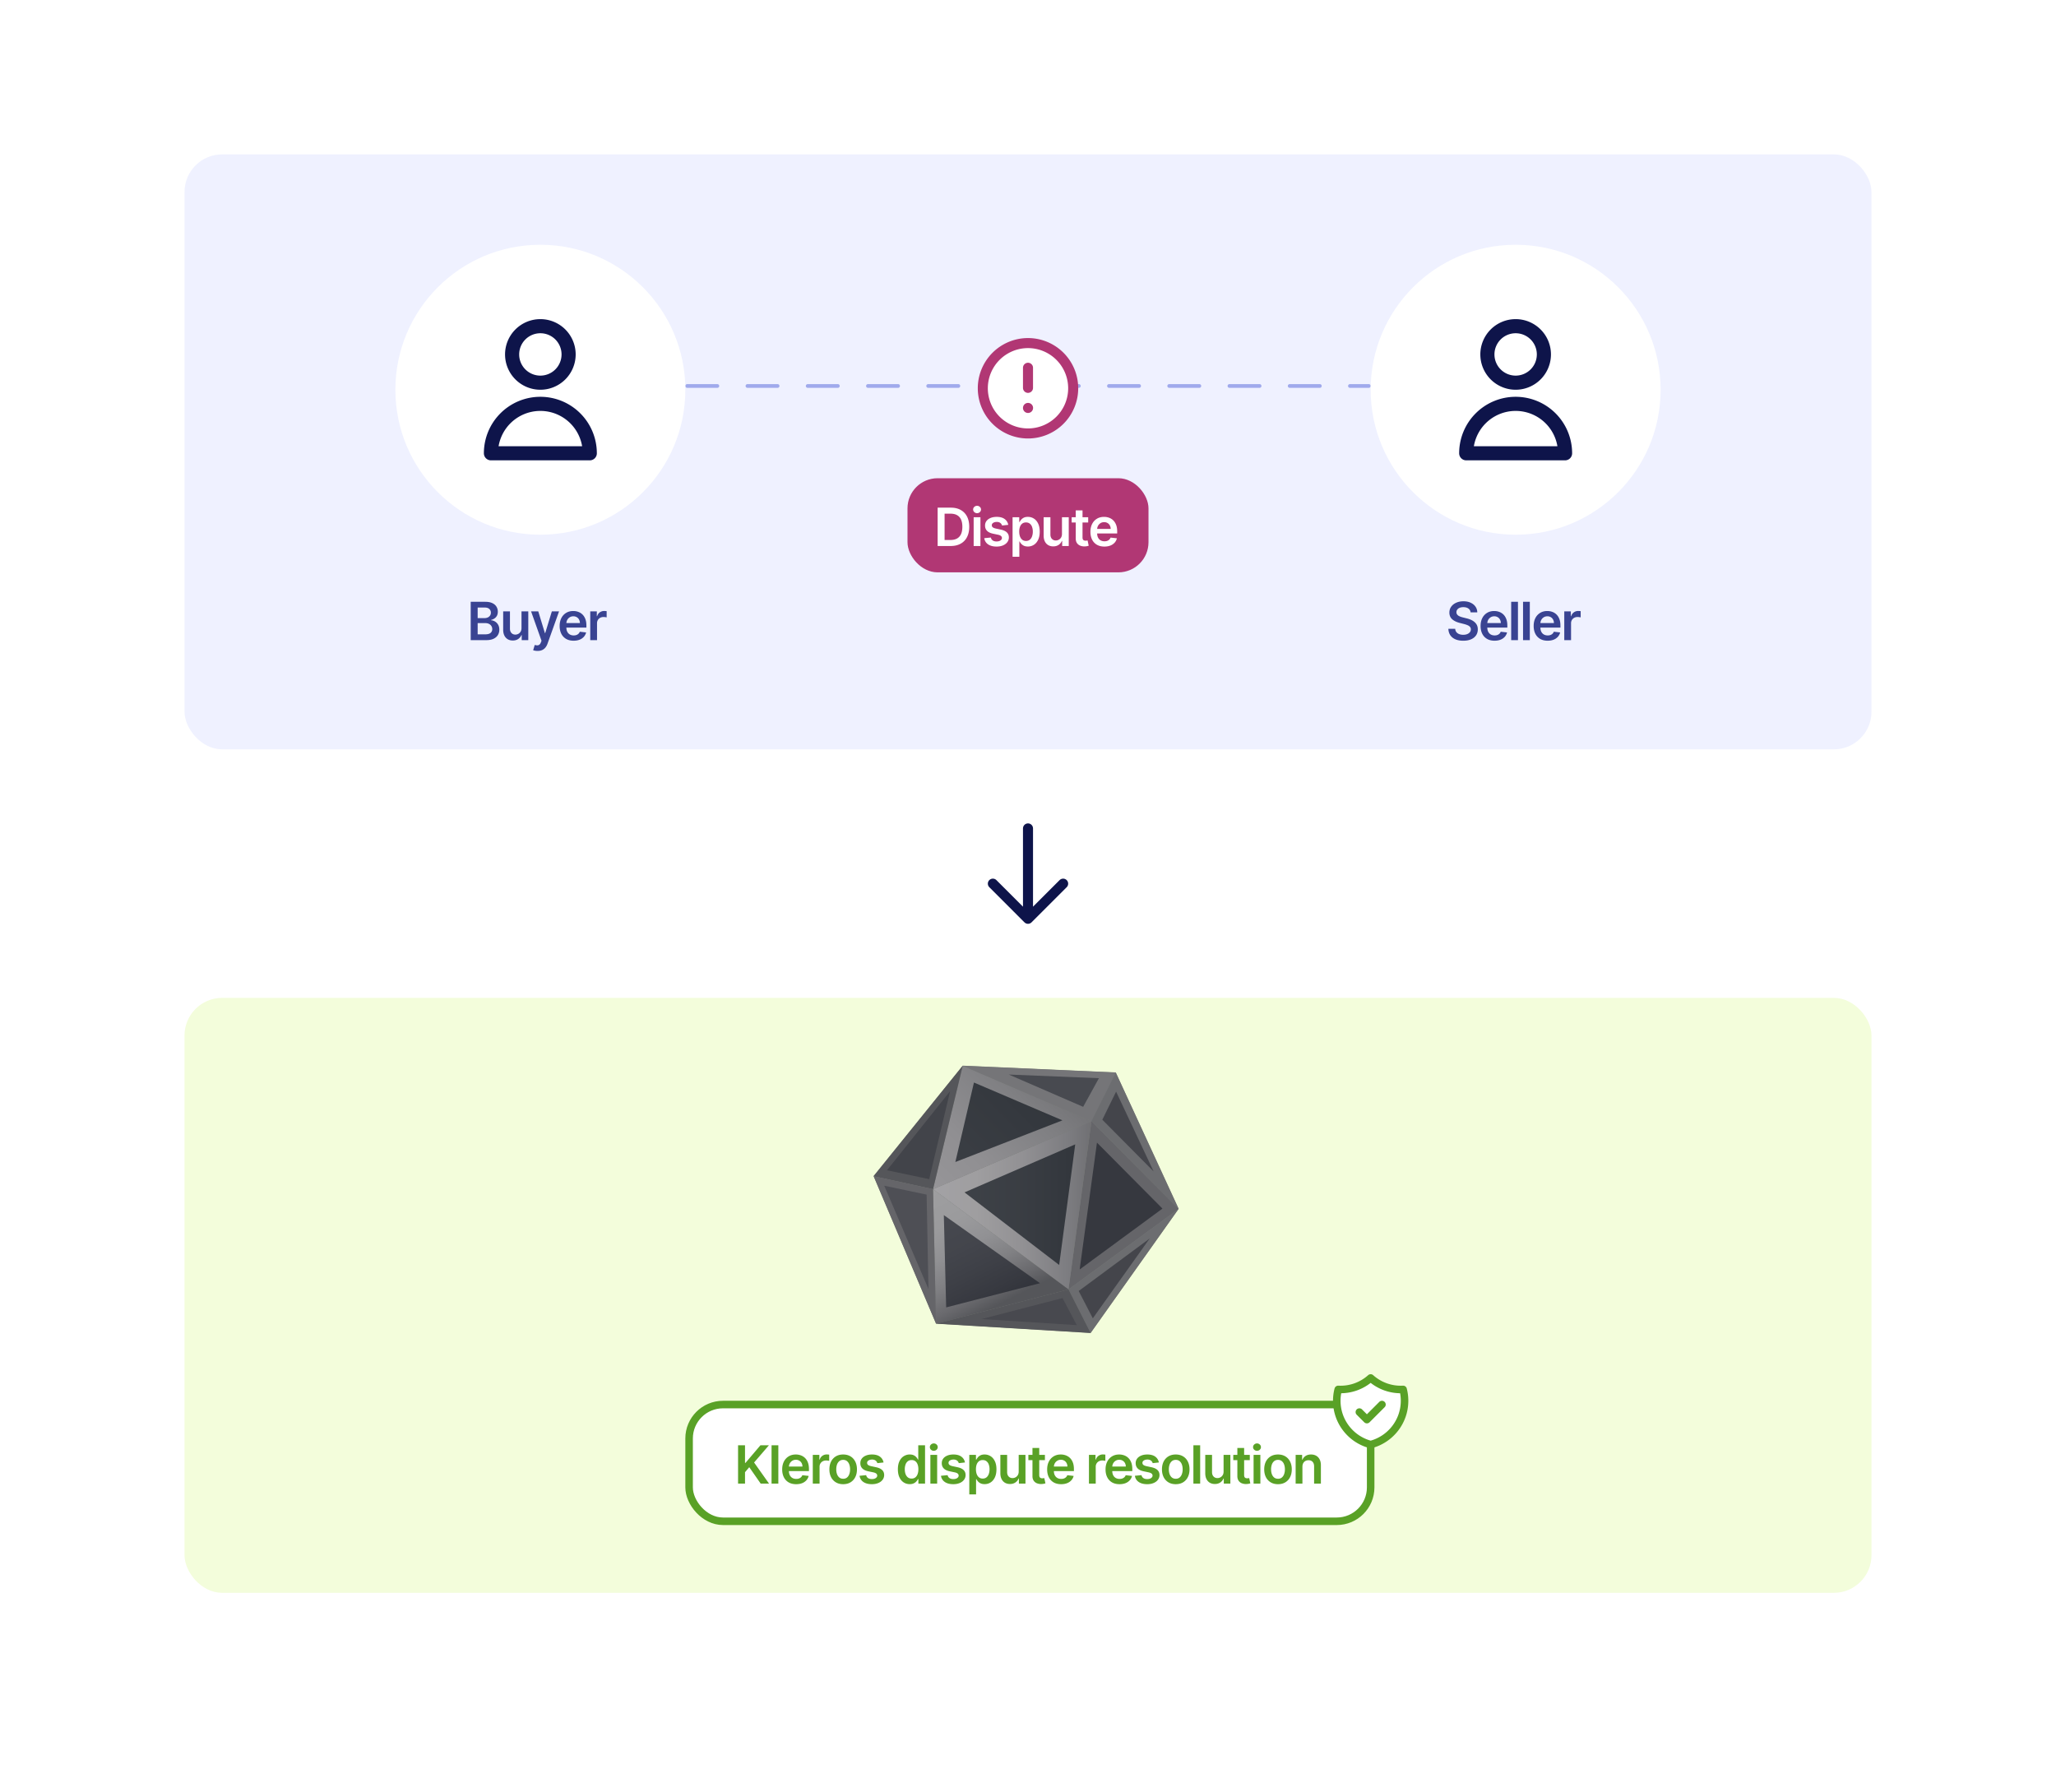 <svg width="546" height="476" viewBox="0 0 546 476" fill="none" xmlns="http://www.w3.org/2000/svg">
    <g filter="url(#miuqm30lda)">
        <rect x="17" y="11" width="512" height="442" rx="24" fill="#fff"/>
    </g>
    <path d="M282.334 234.667 273 244m0 0-9.333-9.333M273 244v-24" stroke="#0E144A" stroke-width="2.667" stroke-linecap="round" stroke-linejoin="round"/>
    <rect x="49" y="41" width="448" height="158" rx="10" fill="#EFF1FF"/>
    <path d="M125.004 170v-10.182h3.898c.736 0 1.347.116 1.835.348.49.229.856.542 1.098.94.245.398.368.848.368 1.352 0 .414-.079.769-.239 1.064a1.995 1.995 0 0 1-.641.711 2.721 2.721 0 0 1-.9.393v.099c.362.02.708.131 1.039.333.335.199.609.481.821.845.212.365.318.806.318 1.323a2.69 2.69 0 0 1-.383 1.422c-.255.417-.64.747-1.153.989-.514.242-1.16.363-1.939.363h-4.122zm1.845-1.541h1.983c.67 0 1.152-.128 1.447-.383.298-.259.448-.59.448-.994a1.525 1.525 0 0 0-.861-1.392c-.275-.143-.603-.214-.984-.214h-2.033v2.983zm0-4.311h1.824c.318 0 .605-.058.86-.174a1.44 1.44 0 0 0 .602-.502c.149-.218.224-.477.224-.775 0-.395-.14-.719-.418-.975-.275-.255-.684-.383-1.228-.383h-1.864v2.809zm11.644 2.64v-4.424h1.8V170h-1.745v-1.357h-.08a2.3 2.3 0 0 1-.85 1.049c-.391.272-.873.407-1.447.407-.5 0-.943-.111-1.327-.333a2.314 2.314 0 0 1-.895-.979c-.215-.431-.323-.951-.323-1.561v-4.862h1.8v4.583c0 .484.132.869.397 1.154.265.285.613.427 1.044.427.266 0 .522-.064.771-.193a1.57 1.57 0 0 0 .611-.577c.163-.259.244-.582.244-.97zm4.269 6.076c-.245 0-.472-.02-.681-.06a2.518 2.518 0 0 1-.492-.129l.417-1.402c.262.076.496.112.701.109a.856.856 0 0 0 .542-.194c.159-.122.294-.328.403-.616l.154-.413-2.769-7.795h1.909l1.76 5.767h.08l1.764-5.767h1.914l-3.057 8.561c-.143.404-.331.75-.567 1.039a2.298 2.298 0 0 1-.865.666c-.338.156-.742.234-1.213.234zm9.569-2.715c-.766 0-1.427-.159-1.984-.477a3.247 3.247 0 0 1-1.278-1.362c-.298-.59-.447-1.285-.447-2.083 0-.786.149-1.475.447-2.069a3.395 3.395 0 0 1 1.263-1.392c.54-.334 1.175-.502 1.904-.502.471 0 .915.076 1.333.229a3 3 0 0 1 1.113.696c.325.315.58.716.766 1.203.186.484.278 1.061.278 1.73v.552h-6.259v-1.213h4.534a1.943 1.943 0 0 0-.223-.92 1.627 1.627 0 0 0-.612-.641 1.718 1.718 0 0 0-.905-.234c-.368 0-.691.09-.969.269a1.84 1.84 0 0 0-.652.696c-.152.285-.23.598-.233.939v1.059c0 .444.081.826.243 1.144.163.315.39.557.681.726a2.05 2.05 0 0 0 1.025.248c.261 0 .498-.036.711-.109.212-.076.396-.187.551-.333.156-.146.274-.327.353-.542l1.681.189a2.61 2.61 0 0 1-.607 1.163 2.97 2.97 0 0 1-1.133.766c-.461.179-.988.268-1.581.268zm4.418-.149v-7.636h1.745v1.272h.08c.139-.44.377-.78.715-1.019a1.972 1.972 0 0 1 1.169-.363c.099 0 .21.005.333.015.126.007.23.018.313.035v1.656a1.85 1.85 0 0 0-.363-.07 3.367 3.367 0 0 0-.472-.035c-.328 0-.623.071-.885.214a1.565 1.565 0 0 0-.612.582 1.638 1.638 0 0 0-.223.86V170h-1.8zM390.538 162.617a1.359 1.359 0 0 0-.587-1.014c-.341-.242-.786-.363-1.332-.363-.385 0-.715.058-.99.174a1.463 1.463 0 0 0-.631.472 1.146 1.146 0 0 0-.224.681c0 .213.048.397.144.552.1.156.234.289.403.398.169.106.356.196.562.269.205.072.412.134.621.183l.955.239c.384.09.754.211 1.108.363.358.152.678.345.96.577.285.232.51.512.676.84.166.328.249.713.249 1.153 0 .597-.153 1.122-.458 1.576-.305.451-.745.804-1.322 1.059-.574.252-1.268.378-2.083.378-.792 0-1.48-.123-2.063-.368-.58-.245-1.035-.603-1.363-1.074-.324-.47-.5-1.044-.527-1.72h1.815c.027.355.136.65.328.885s.443.411.751.527a2.97 2.97 0 0 0 1.044.174c.401 0 .752-.06 1.054-.179.305-.122.543-.292.716-.507.172-.219.26-.474.263-.766a.974.974 0 0 0-.233-.656 1.727 1.727 0 0 0-.642-.437 6.146 6.146 0 0 0-.954-.319l-1.159-.298c-.838-.215-1.501-.542-1.988-.979-.484-.441-.726-1.026-.726-1.755 0-.6.162-1.125.487-1.576.328-.451.774-.801 1.337-1.049.564-.252 1.202-.378 1.914-.378.723 0 1.356.126 1.9.378.546.248.976.595 1.287 1.039.312.441.473.948.482 1.521h-1.774zm6.359 7.532c-.765 0-1.427-.159-1.983-.477a3.234 3.234 0 0 1-1.278-1.362c-.298-.59-.448-1.285-.448-2.083 0-.786.15-1.475.448-2.069a3.382 3.382 0 0 1 1.263-1.392c.54-.334 1.175-.502 1.904-.502.47 0 .915.076 1.332.229.421.149.792.381 1.114.696.325.315.58.716.765 1.203.186.484.279 1.061.279 1.73v.552h-6.259v-1.213h4.534a1.944 1.944 0 0 0-.224-.92 1.627 1.627 0 0 0-.612-.641 1.715 1.715 0 0 0-.904-.234c-.368 0-.691.09-.97.269a1.844 1.844 0 0 0-.651.696c-.153.285-.23.598-.234.939v1.059c0 .444.081.826.244 1.144.162.315.389.557.681.726.292.165.633.248 1.024.248.262 0 .499-.036.711-.109.212-.076.396-.187.552-.333.156-.146.273-.327.353-.542l1.68.189a2.618 2.618 0 0 1-.606 1.163 2.967 2.967 0 0 1-1.134.766c-.461.179-.988.268-1.581.268zm6.218-10.331V170h-1.8v-10.182h1.8zm3.15 0V170h-1.799v-10.182h1.799zm4.732 10.331c-.766 0-1.427-.159-1.984-.477a3.247 3.247 0 0 1-1.278-1.362c-.298-.59-.447-1.285-.447-2.083 0-.786.149-1.475.447-2.069a3.395 3.395 0 0 1 1.263-1.392c.54-.334 1.175-.502 1.904-.502.471 0 .915.076 1.333.229a3 3 0 0 1 1.113.696c.325.315.58.716.766 1.203.186.484.278 1.061.278 1.73v.552h-6.259v-1.213h4.534a1.943 1.943 0 0 0-.223-.92 1.627 1.627 0 0 0-.612-.641 1.716 1.716 0 0 0-.905-.234c-.368 0-.691.09-.969.269a1.84 1.84 0 0 0-.652.696c-.152.285-.23.598-.233.939v1.059c0 .444.081.826.243 1.144.163.315.39.557.682.726.291.165.633.248 1.024.248.261 0 .498-.036.711-.109.212-.076.396-.187.551-.333.156-.146.274-.327.353-.542l1.681.189a2.61 2.61 0 0 1-.607 1.163 2.97 2.97 0 0 1-1.133.766c-.461.179-.988.268-1.581.268zm4.418-.149v-7.636h1.745v1.272h.08c.139-.44.377-.78.715-1.019a1.972 1.972 0 0 1 1.169-.363c.099 0 .21.005.333.015.126.007.23.018.313.035v1.656a1.85 1.85 0 0 0-.363-.07 3.367 3.367 0 0 0-.472-.035c-.328 0-.623.071-.885.214a1.565 1.565 0 0 0-.612.582 1.638 1.638 0 0 0-.223.86V170h-1.8z" fill="#394392"/>
    <path stroke="#A0AAEC" stroke-linecap="round" stroke-dasharray="8 8" d="M182.5 102.5h181"/>
    <circle cx="402.5" cy="103.5" r="38.5" fill="#fff"/>
    <path d="M407.803 99.428a7.498 7.498 0 0 0-5.303-12.803 7.499 7.499 0 0 0-5.303 12.803 7.498 7.498 0 0 0 10.606 0zM393.219 111.094a13.128 13.128 0 0 1 18.562 0 13.128 13.128 0 0 1 3.844 9.281h-26.25c0-3.481 1.383-6.819 3.844-9.281z" stroke="#0E144A" stroke-width="3.75" stroke-linecap="round" stroke-linejoin="round"/>
    <circle cx="143.5" cy="103.5" r="38.5" fill="#fff"/>
    <path d="M148.803 99.428a7.498 7.498 0 0 0-5.303-12.803 7.499 7.499 0 0 0-5.303 12.803 7.498 7.498 0 0 0 10.606 0zM134.219 111.094a13.128 13.128 0 0 1 18.562 0 13.128 13.128 0 0 1 3.844 9.281h-26.25c0-3.481 1.383-6.819 3.844-9.281z" stroke="#0E144A" stroke-width="3.75" stroke-linecap="round" stroke-linejoin="round"/>
    <rect x="241" y="127" width="64" height="25" rx="8" fill="#B13774"/>
    <path d="M252.455 145h-3.451v-10.182h3.52c1.011 0 1.879.204 2.605.612.729.404 1.29.986 1.681 1.745.391.759.586 1.667.586 2.724 0 1.061-.197 1.972-.591 2.735a4.086 4.086 0 0 1-1.696 1.754c-.735.408-1.62.612-2.654.612zm-1.606-1.596h1.516c.709 0 1.301-.129 1.775-.388.474-.262.83-.651 1.069-1.168.238-.52.358-1.17.358-1.949 0-.779-.12-1.425-.358-1.939a2.443 2.443 0 0 0-1.059-1.158c-.464-.259-1.041-.388-1.73-.388h-1.571v6.99zm7.72 1.596v-7.636h1.8V145h-1.8zm.905-8.72c-.285 0-.53-.095-.736-.284a.914.914 0 0 1-.308-.691c0-.271.103-.502.308-.691.206-.192.451-.288.736-.288.288 0 .534.096.736.288.205.189.308.42.308.691a.914.914 0 0 1-.308.691 1.04 1.04 0 0 1-.736.284zm8.281 3.102-1.64.179a1.327 1.327 0 0 0-.244-.467 1.206 1.206 0 0 0-.457-.353 1.663 1.663 0 0 0-.706-.134c-.375 0-.69.081-.945.243-.252.163-.376.373-.373.632a.66.66 0 0 0 .244.541c.169.14.447.254.835.343l1.302.279c.723.156 1.26.403 1.611.741.355.338.534.78.537 1.327a2.077 2.077 0 0 1-.422 1.273c-.275.364-.658.649-1.149.855-.49.205-1.054.308-1.69.308-.935 0-1.687-.195-2.257-.587-.57-.394-.91-.942-1.019-1.645l1.755-.169c.079.345.248.605.507.78.258.176.595.264 1.009.264.427 0 .77-.088 1.029-.264.262-.175.393-.392.393-.651a.68.68 0 0 0-.254-.542c-.166-.142-.424-.252-.775-.328l-1.303-.273c-.732-.153-1.274-.41-1.626-.771-.351-.365-.525-.825-.522-1.382a1.962 1.962 0 0 1 .383-1.223c.262-.348.625-.617 1.089-.805.467-.193 1.006-.289 1.616-.289.895 0 1.599.191 2.113.572a2.4 2.4 0 0 1 .959 1.546zm1.148 8.482v-10.5h1.77v1.262h.105c.092-.185.223-.382.392-.591.169-.212.398-.393.686-.542.289-.153.657-.229 1.104-.229.59 0 1.122.151 1.596.453.477.298.855.74 1.133 1.327.282.583.423 1.299.423 2.148 0 .838-.138 1.551-.413 2.138-.275.586-.649 1.034-1.123 1.342a2.892 2.892 0 0 1-1.611.462c-.437 0-.8-.073-1.089-.219a2.203 2.203 0 0 1-.696-.527 3.408 3.408 0 0 1-.402-.591h-.075v4.067h-1.8zm1.765-6.682c0 .494.07.926.209 1.297.142.372.346.662.611.87.269.206.594.309.975.309.398 0 .731-.106.999-.319.269-.215.471-.508.607-.879a3.66 3.66 0 0 0 .209-1.278 3.63 3.63 0 0 0-.204-1.263 1.894 1.894 0 0 0-.607-.865c-.268-.209-.603-.313-1.004-.313-.385 0-.711.101-.98.303-.268.202-.472.486-.611.85-.136.365-.204.794-.204 1.288zm11.352.606v-4.424h1.8V145h-1.745v-1.357h-.079a2.303 2.303 0 0 1-.851 1.049c-.391.272-.873.407-1.446.407-.501 0-.943-.111-1.328-.333a2.32 2.32 0 0 1-.895-.979c-.215-.431-.323-.951-.323-1.561v-4.862h1.8v4.583c0 .484.133.869.398 1.154.265.285.613.427 1.044.427.265 0 .522-.064.77-.193.249-.13.453-.322.612-.577.162-.259.243-.582.243-.97zm6.964-4.424v1.392h-4.39v-1.392h4.39zm-3.306-1.83h1.8v7.169c0 .242.036.428.109.557a.588.588 0 0 0 .298.258c.123.047.259.07.408.07a2.231 2.231 0 0 0 .527-.07l.303 1.407c-.096.034-.233.07-.412.11-.176.04-.392.063-.647.069a2.93 2.93 0 0 1-1.218-.203 1.9 1.9 0 0 1-.86-.706c-.209-.319-.311-.716-.308-1.194v-7.467zm7.61 9.615c-.766 0-1.427-.159-1.984-.477a3.247 3.247 0 0 1-1.278-1.362c-.298-.59-.447-1.285-.447-2.083 0-.786.149-1.475.447-2.069a3.395 3.395 0 0 1 1.263-1.392c.54-.334 1.175-.502 1.904-.502.471 0 .915.076 1.333.229a3 3 0 0 1 1.113.696c.325.315.58.716.766 1.203.186.484.278 1.061.278 1.73v.552h-6.259v-1.213h4.534a1.943 1.943 0 0 0-.223-.92 1.627 1.627 0 0 0-.612-.641 1.716 1.716 0 0 0-.905-.234c-.368 0-.691.09-.969.269a1.84 1.84 0 0 0-.652.696c-.152.285-.23.598-.233.939v1.059c0 .444.081.826.243 1.144.163.315.39.557.682.726.291.165.633.248 1.024.248.262 0 .498-.036.711-.109.212-.076.396-.187.551-.333.156-.146.274-.327.353-.542l1.681.189a2.61 2.61 0 0 1-.607 1.163 2.97 2.97 0 0 1-1.133.766c-.461.179-.988.268-1.581.268zM284.087 107.592a12 12 0 1 0-22.173-9.182 12 12 0 0 0 22.173 9.182z" fill="#fff"/>
    <path d="M273 97.667V103m0 5.333h.013M285 103a12 12 0 1 1-23.999.002A12 12 0 0 1 285 103z" stroke="#B13774" stroke-width="2.667" stroke-linecap="round" stroke-linejoin="round"/>
    <rect x="49" y="265" width="448" height="158" rx="10" fill="#F3FDDB"/>
    <rect x="183" y="373" width="181" height="31" rx="9" fill="#fff"/>
    <path d="M196.004 394v-10.182h1.845v4.678h.124l3.972-4.678h2.252l-3.937 4.569 3.972 5.613h-2.217l-3.038-4.365-1.128 1.332V394h-1.845zm10.695-10.182V394h-1.8v-10.182h1.8zm4.731 10.331c-.765 0-1.426-.159-1.983-.477a3.234 3.234 0 0 1-1.278-1.362c-.298-.59-.447-1.285-.447-2.083 0-.786.149-1.475.447-2.069a3.395 3.395 0 0 1 1.263-1.392c.54-.334 1.175-.502 1.904-.502.471 0 .915.076 1.332.229.421.149.792.381 1.114.696.325.315.58.716.766 1.203.185.484.278 1.061.278 1.73v.552h-6.259v-1.213h4.534a1.932 1.932 0 0 0-.224-.92 1.632 1.632 0 0 0-.611-.641 1.72 1.72 0 0 0-.905-.234c-.368 0-.691.09-.97.269a1.844 1.844 0 0 0-.651.696c-.152.285-.23.598-.234.939v1.059c0 .444.082.826.244 1.144.162.315.389.557.681.726.292.165.633.248 1.024.248.262 0 .499-.036.711-.109.212-.076.396-.187.552-.333.156-.146.273-.327.353-.542l1.68.189a2.618 2.618 0 0 1-.606 1.163 2.967 2.967 0 0 1-1.134.766c-.46.179-.987.268-1.581.268zm4.419-.149v-7.636h1.745v1.272h.079c.139-.44.378-.78.716-1.019a1.97 1.97 0 0 1 1.168-.363c.1 0 .211.005.333.015.126.007.231.018.314.035v1.656a1.883 1.883 0 0 0-.363-.07 3.38 3.38 0 0 0-.473-.035c-.328 0-.623.071-.885.214a1.562 1.562 0 0 0-.611.582 1.638 1.638 0 0 0-.224.86V394h-1.799zm8.067.149c-.746 0-1.392-.164-1.939-.492a3.343 3.343 0 0 1-1.273-1.377c-.298-.59-.447-1.28-.447-2.068 0-.789.149-1.48.447-2.074a3.344 3.344 0 0 1 1.273-1.382c.547-.328 1.193-.492 1.939-.492s1.392.164 1.939.492c.547.329.969.789 1.268 1.382.301.594.452 1.285.452 2.074 0 .788-.151 1.478-.452 2.068a3.312 3.312 0 0 1-1.268 1.377c-.547.328-1.193.492-1.939.492zm.01-1.442c.404 0 .742-.111 1.014-.333.272-.225.474-.527.607-.905.135-.377.203-.798.203-1.262 0-.468-.068-.89-.203-1.268a2.008 2.008 0 0 0-.607-.91c-.272-.225-.61-.338-1.014-.338-.415 0-.759.113-1.034.338a2.04 2.04 0 0 0-.612.91c-.132.378-.199.8-.199 1.268 0 .464.067.885.199 1.262.136.378.34.68.612.905.275.222.619.333 1.034.333zm10.712-4.325-1.641.179a1.308 1.308 0 0 0-.243-.467 1.202 1.202 0 0 0-.458-.353 1.656 1.656 0 0 0-.706-.134c-.374 0-.689.081-.944.243-.252.163-.376.373-.373.632a.66.66 0 0 0 .244.541c.169.14.447.254.835.343l1.302.279c.723.156 1.26.403 1.611.741.355.338.534.78.537 1.327a2.071 2.071 0 0 1-.423 1.273c-.275.364-.657.649-1.148.855-.491.205-1.054.308-1.69.308-.935 0-1.687-.195-2.257-.587-.571-.394-.91-.942-1.02-1.645l1.755-.169c.08.345.249.605.507.78.259.176.595.264 1.01.264.427 0 .77-.088 1.029-.264.262-.175.393-.392.393-.651a.68.68 0 0 0-.254-.542c-.166-.142-.424-.252-.776-.328l-1.302-.273c-.733-.153-1.274-.41-1.626-.771-.351-.365-.525-.825-.522-1.382-.003-.471.124-.878.383-1.223.262-.348.625-.617 1.089-.805.467-.193 1.006-.289 1.616-.289.894 0 1.599.191 2.112.572.517.381.837.896.96 1.546zm6.955 5.752c-.6 0-1.137-.154-1.611-.462-.474-.308-.849-.756-1.124-1.342-.275-.587-.413-1.3-.413-2.138 0-.849.14-1.565.418-2.148.282-.587.661-1.029 1.139-1.327a2.921 2.921 0 0 1 1.595-.453c.448 0 .816.076 1.104.229.289.149.517.33.686.542.169.209.3.406.393.591h.075v-3.808h1.804V394h-1.77v-1.203h-.109a3.063 3.063 0 0 1-.403.591 2.18 2.18 0 0 1-.696.527c-.288.146-.651.219-1.088.219zm.502-1.476c.381 0 .706-.103.974-.309.269-.208.472-.498.612-.87.139-.371.208-.803.208-1.297 0-.494-.069-.923-.208-1.288-.136-.364-.338-.648-.607-.85-.265-.202-.592-.303-.979-.303-.401 0-.736.104-1.005.313a1.9 1.9 0 0 0-.606.865 3.63 3.63 0 0 0-.204 1.263c0 .477.068.903.204 1.278.139.371.343.664.611.879.272.213.605.319 1 .319zm4.982 1.342v-7.636h1.8V394h-1.8zm.905-8.72c-.285 0-.53-.095-.736-.284a.914.914 0 0 1-.308-.691c0-.271.103-.502.308-.691.206-.192.451-.288.736-.288.288 0 .534.096.736.288.205.189.308.42.308.691a.914.914 0 0 1-.308.691 1.04 1.04 0 0 1-.736.284zm8.281 3.102-1.641.179a1.308 1.308 0 0 0-.243-.467 1.202 1.202 0 0 0-.458-.353 1.656 1.656 0 0 0-.706-.134c-.374 0-.689.081-.944.243-.252.163-.376.373-.373.632a.66.66 0 0 0 .244.541c.169.14.447.254.835.343l1.302.279c.723.156 1.26.403 1.611.741.355.338.534.78.537 1.327a2.071 2.071 0 0 1-.423 1.273c-.275.364-.657.649-1.148.855-.491.205-1.054.308-1.69.308-.935 0-1.687-.195-2.257-.587-.571-.394-.91-.942-1.02-1.645l1.755-.169c.08.345.249.605.507.78.259.176.595.264 1.01.264.427 0 .77-.088 1.029-.264.262-.175.393-.392.393-.651a.68.68 0 0 0-.254-.542c-.166-.142-.424-.252-.776-.328l-1.302-.273c-.733-.153-1.274-.41-1.626-.771-.351-.365-.525-.825-.522-1.382-.003-.471.124-.878.383-1.223.262-.348.625-.617 1.089-.805.467-.193 1.006-.289 1.616-.289.894 0 1.599.191 2.112.572.517.381.837.896.96 1.546zm1.148 8.482v-10.5h1.77v1.262h.104c.093-.185.224-.382.393-.591.169-.212.398-.393.686-.542.289-.153.656-.229 1.104-.229.59 0 1.122.151 1.596.453.477.298.855.74 1.133 1.327.282.583.423 1.299.423 2.148 0 .838-.138 1.551-.413 2.138-.275.586-.649 1.034-1.123 1.342a2.892 2.892 0 0 1-1.611.462c-.438 0-.801-.073-1.089-.219a2.203 2.203 0 0 1-.696-.527 3.418 3.418 0 0 1-.403-.591h-.074v4.067h-1.8zm1.765-6.682c0 .494.07.926.209 1.297.142.372.346.662.611.87.269.206.594.309.975.309.397 0 .731-.106.999-.319.268-.215.471-.508.607-.879a3.66 3.66 0 0 0 .208-1.278 3.63 3.63 0 0 0-.204-1.263 1.893 1.893 0 0 0-.606-.865c-.269-.209-.603-.313-1.004-.313-.385 0-.711.101-.98.303-.268.202-.472.486-.611.85-.136.365-.204.794-.204 1.288zm11.352.606v-4.424h1.8V394h-1.745v-1.357h-.08a2.294 2.294 0 0 1-.85 1.049c-.391.272-.873.407-1.447.407-.5 0-.942-.111-1.327-.333a2.32 2.32 0 0 1-.895-.979c-.215-.431-.323-.951-.323-1.561v-4.862h1.8v4.583c0 .484.132.869.397 1.154.266.285.614.427 1.045.427.265 0 .522-.064.77-.193.249-.13.453-.322.612-.577.162-.259.243-.582.243-.97zm6.964-4.424v1.392h-4.39v-1.392h4.39zm-3.306-1.83h1.799v7.169c0 .242.037.428.11.557a.584.584 0 0 0 .298.258c.123.047.259.07.408.07a2.231 2.231 0 0 0 .527-.07l.303 1.407c-.096.034-.234.07-.413.11-.175.04-.391.063-.646.069a2.924 2.924 0 0 1-1.218-.203 1.9 1.9 0 0 1-.86-.706c-.209-.319-.312-.716-.308-1.194v-7.467zm7.61 9.615c-.766 0-1.427-.159-1.984-.477a3.24 3.24 0 0 1-1.278-1.362c-.298-.59-.447-1.285-.447-2.083 0-.786.149-1.475.447-2.069a3.395 3.395 0 0 1 1.263-1.392c.54-.334 1.175-.502 1.904-.502.471 0 .915.076 1.333.229.42.149.792.381 1.113.696.325.315.58.716.766 1.203.185.484.278 1.061.278 1.73v.552h-6.259v-1.213h4.534a1.932 1.932 0 0 0-.224-.92 1.618 1.618 0 0 0-.611-.641 1.718 1.718 0 0 0-.905-.234c-.368 0-.691.09-.969.269a1.84 1.84 0 0 0-.652.696c-.152.285-.23.598-.233.939v1.059c0 .444.081.826.243 1.144.163.315.39.557.681.726.292.165.633.248 1.024.248.262 0 .499-.036.711-.109.213-.076.396-.187.552-.333.156-.146.274-.327.353-.542l1.681.189a2.62 2.62 0 0 1-.607 1.163 2.97 2.97 0 0 1-1.133.766c-.461.179-.988.268-1.581.268zm7.39-.149v-7.636h1.745v1.272h.08c.139-.44.378-.78.716-1.019a1.97 1.97 0 0 1 1.168-.363c.1 0 .211.005.333.015.126.007.231.018.314.035v1.656a1.883 1.883 0 0 0-.363-.07 3.38 3.38 0 0 0-.473-.035c-.328 0-.623.071-.885.214a1.562 1.562 0 0 0-.611.582 1.638 1.638 0 0 0-.224.86V394h-1.8zm8.117.149c-.765 0-1.426-.159-1.983-.477a3.234 3.234 0 0 1-1.278-1.362c-.298-.59-.447-1.285-.447-2.083 0-.786.149-1.475.447-2.069a3.395 3.395 0 0 1 1.263-1.392c.54-.334 1.175-.502 1.904-.502.471 0 .915.076 1.332.229.421.149.793.381 1.114.696.325.315.58.716.766 1.203.185.484.278 1.061.278 1.73v.552h-6.259v-1.213h4.534a1.932 1.932 0 0 0-.224-.92 1.625 1.625 0 0 0-.611-.641 1.718 1.718 0 0 0-.905-.234c-.368 0-.691.09-.97.269a1.844 1.844 0 0 0-.651.696c-.152.285-.23.598-.234.939v1.059c0 .444.082.826.244 1.144.162.315.389.557.681.726.292.165.633.248 1.024.248.262 0 .499-.036.711-.109.212-.076.396-.187.552-.333.156-.146.274-.327.353-.542l1.68.189a2.618 2.618 0 0 1-.606 1.163 2.967 2.967 0 0 1-1.134.766c-.46.179-.987.268-1.581.268zm10.454-5.767-1.641.179a1.308 1.308 0 0 0-.243-.467 1.202 1.202 0 0 0-.458-.353 1.655 1.655 0 0 0-.705-.134c-.375 0-.69.081-.945.243-.252.163-.376.373-.373.632a.66.66 0 0 0 .244.541c.169.14.447.254.835.343l1.302.279c.723.156 1.26.403 1.611.741.355.338.534.78.537 1.327a2.077 2.077 0 0 1-.422 1.273c-.276.364-.658.649-1.149.855-.49.205-1.054.308-1.69.308-.935 0-1.687-.195-2.257-.587-.57-.394-.91-.942-1.019-1.645l1.754-.169c.08.345.249.605.508.78.258.176.595.264 1.009.264.427 0 .77-.088 1.029-.264.262-.175.393-.392.393-.651a.68.68 0 0 0-.254-.542c-.166-.142-.424-.252-.775-.328l-1.303-.273c-.732-.153-1.274-.41-1.626-.771-.351-.365-.525-.825-.522-1.382a1.962 1.962 0 0 1 .383-1.223c.262-.348.625-.617 1.089-.805.467-.193 1.006-.289 1.616-.289.895 0 1.599.191 2.113.572.517.381.836.896.959 1.546zm4.479 5.767c-.746 0-1.392-.164-1.939-.492a3.334 3.334 0 0 1-1.272-1.377c-.299-.59-.448-1.28-.448-2.068 0-.789.149-1.48.448-2.074a3.336 3.336 0 0 1 1.272-1.382c.547-.328 1.193-.492 1.939-.492s1.392.164 1.939.492c.547.329.97.789 1.268 1.382.301.594.452 1.285.452 2.074 0 .788-.151 1.478-.452 2.068a3.306 3.306 0 0 1-1.268 1.377c-.547.328-1.193.492-1.939.492zm.01-1.442c.404 0 .743-.111 1.014-.333.272-.225.474-.527.607-.905a3.7 3.7 0 0 0 .204-1.262c0-.468-.068-.89-.204-1.268a2.008 2.008 0 0 0-.607-.91c-.271-.225-.61-.338-1.014-.338-.414 0-.759.113-1.034.338a2.04 2.04 0 0 0-.612.91c-.132.378-.198.8-.198 1.268 0 .464.066.885.198 1.262.136.378.34.68.612.905.275.222.62.333 1.034.333zm6.476-8.889V394h-1.799v-10.182h1.799zm6.218 6.97v-4.424h1.8V394h-1.745v-1.357h-.08a2.294 2.294 0 0 1-.85 1.049c-.391.272-.873.407-1.446.407-.501 0-.943-.111-1.328-.333a2.32 2.32 0 0 1-.895-.979c-.215-.431-.323-.951-.323-1.561v-4.862h1.8v4.583c0 .484.132.869.398 1.154.265.285.613.427 1.044.427.265 0 .522-.064.77-.193.249-.13.453-.322.612-.577.162-.259.243-.582.243-.97zm6.964-4.424v1.392h-4.39v-1.392h4.39zm-3.306-1.83h1.8v7.169c0 .242.036.428.109.557a.588.588 0 0 0 .298.258c.123.047.259.07.408.07a2.231 2.231 0 0 0 .527-.07l.303 1.407a3.87 3.87 0 0 1-.412.11c-.176.04-.392.063-.647.069a2.924 2.924 0 0 1-1.218-.203 1.9 1.9 0 0 1-.86-.706c-.209-.319-.311-.716-.308-1.194v-7.467zm4.311 9.466v-7.636h1.8V394h-1.8zm.905-8.72c-.285 0-.53-.095-.736-.284a.914.914 0 0 1-.308-.691c0-.271.103-.502.308-.691.206-.192.451-.288.736-.288.288 0 .534.096.736.288.205.189.308.42.308.691a.914.914 0 0 1-.308.691 1.04 1.04 0 0 1-.736.284zm5.576 8.869c-.745 0-1.392-.164-1.938-.492a3.337 3.337 0 0 1-1.273-1.377c-.298-.59-.448-1.28-.448-2.068 0-.789.15-1.48.448-2.074a3.338 3.338 0 0 1 1.273-1.382c.546-.328 1.193-.492 1.938-.492.746 0 1.392.164 1.939.492.547.329.97.789 1.268 1.382.302.594.453 1.285.453 2.074 0 .788-.151 1.478-.453 2.068a3.306 3.306 0 0 1-1.268 1.377c-.547.328-1.193.492-1.939.492zm.01-1.442c.405 0 .743-.111 1.015-.333.271-.225.474-.527.606-.905a3.7 3.7 0 0 0 .204-1.262c0-.468-.068-.89-.204-1.268a2.006 2.006 0 0 0-.606-.91c-.272-.225-.61-.338-1.015-.338-.414 0-.759.113-1.034.338a2.047 2.047 0 0 0-.611.91 3.8 3.8 0 0 0-.199 1.268c0 .464.066.885.199 1.262.136.378.34.68.611.905.275.222.62.333 1.034.333zm6.477-3.181V394h-1.8v-7.636h1.72v1.297h.09c.175-.427.455-.767.84-1.019.388-.252.867-.378 1.437-.378.527 0 .986.113 1.377.338.394.226.699.552.915.98.218.427.326.946.323 1.556V394h-1.8v-4.584c0-.51-.133-.91-.398-1.198-.262-.288-.624-.432-1.088-.432-.315 0-.595.069-.841.208a1.443 1.443 0 0 0-.571.592c-.136.258-.204.572-.204.94z" fill="#59A126"/>
    <rect x="183" y="373" width="181" height="31" rx="9" stroke="#59A126" stroke-width="2"/>
    <g clip-path="url(#tdfjfnybsb)">
        <path opacity=".7" d="m296.307 284.8-40.646-1.8L232 312.311l16.583 39.183 41.046 2.466L313 321.001 296.307 284.8z" fill="#45464D"/>
        <path d="m313 321.039-23.15-23.285-6.096 44.672L313 321.039z" fill="#656569"/>
        <path d="m247.781 315.8 42.069-18.046-6.095 44.672-35.974-26.626z" fill="url(#6240owimqc)"/>
        <path d="m289.85 297.754-34.188-14.715-7.881 32.761 42.069-18.046z" fill="url(#ztah73z6qd)"/>
        <path d="m247.781 315.801.802 35.733 35.172-9.107-35.974-26.626z" fill="url(#tnp336qcce)"/>
        <path d="m289.85 297.754 6.457-12.915-40.646-1.8 34.189 14.715z" fill="#757578"/>
        <path d="M296.306 284.838 313 321.039l-23.15-23.286 6.456-12.915zM313 321.039l-23.371 32.96-5.875-11.573L313 321.039z" fill="#6C6D70"/>
        <path d="m289.629 353.999-41.046-2.466 35.171-9.107 5.875 11.573zM255.661 283.039 232 312.36l15.781 3.44 7.88-32.761z" fill="#55565A"/>
        <path d="m232 312.359 16.583 39.174-.802-35.733L232 312.359z" fill="#656569"/>
        <path opacity=".7" d="m285.539 303.908-4.261 32.025-25.135-19.278 29.396-12.747zM282.14 297.526l-23.491-10.042-4.943 21.108 28.434-11.066z" fill="#151A22"/>
        <path opacity=".7" d="m276.185 340.777-25.537-18.086.622 24.509 24.915-6.423zM308.709 320.96l-17.395-17.519-4.592 33.686 21.987-16.167z" fill="#23262E"/>
        <path opacity=".7" d="m282.17 344.723 3.789 7.188-25.325-1.611 21.536-5.577z" fill="#43444B"/>
        <path opacity=".7" d="m305.31 328.904-18.849 13.94 3.75 7.258 15.099-21.198zM296.397 289.9l9.966 21.198-13.626-13.741 3.66-7.457z" fill="#34363D"/>
        <path opacity=".7" d="m291.835 286.33-4.19 7.606-19.742-8.571 23.932.965z" fill="#36383F"/>
        <path opacity=".7" d="m252.312 289.781-5.554 23.355-11.209-2.356 16.763-20.999z" fill="#3B3C43"/>
        <path opacity=".7" d="m246.077 317.251.491 25.095-11.751-27.461 11.26 2.366z" fill="#45464D"/>
    </g>
    <path d="M364 365.943a11.953 11.953 0 0 0 8.618 3.04c.249.964.382 1.974.382 3.016 0 5.592-3.824 10.29-9 11.622-5.176-1.332-9-6.031-9-11.622a12.035 12.035 0 0 1 .382-3.016 11.953 11.953 0 0 0 8.618-3.04z" fill="#fff"/>
    <path d="m361 374.999 2 2 4-4m5.618-4.016a11.953 11.953 0 0 1-8.618-3.04 11.953 11.953 0 0 1-8.618 3.04 12.035 12.035 0 0 0-.382 3.016c0 5.591 3.824 10.29 9 11.622 5.176-1.332 9-6.03 9-11.622 0-1.042-.133-2.052-.382-3.016z" stroke="#59A126" stroke-width="2" stroke-linecap="round" stroke-linejoin="round"/>
    <defs>
        <linearGradient id="6240owimqc" x1="247.777" y1="320.089" x2="289.848" y2="320.089" gradientUnits="userSpaceOnUse">
            <stop stop-color="#A3A2A5"/>
            <stop offset=".271" stop-color="#9F9EA0"/>
            <stop offset=".561" stop-color="#929194"/>
            <stop offset=".859" stop-color="#7C7C80"/>
            <stop offset="1" stop-color="#707073"/>
        </linearGradient>
        <linearGradient id="ztah73z6qd" x1="247.499" y1="315.204" x2="277.144" y2="285.599" gradientUnits="userSpaceOnUse">
            <stop stop-color="#969598"/>
            <stop offset=".34" stop-color="#908F92"/>
            <stop offset=".792" stop-color="#7F7F82"/>
            <stop offset="1" stop-color="#757578"/>
        </linearGradient>
        <linearGradient id="tnp336qcce" x1="249.803" y1="314.791" x2="265.559" y2="346.3" gradientUnits="userSpaceOnUse">
            <stop stop-color="#9E9EA0"/>
            <stop offset=".276" stop-color="#9B9B9D"/>
            <stop offset=".494" stop-color="#919194"/>
            <stop offset=".692" stop-color="#808083"/>
            <stop offset=".878" stop-color="#69696D"/>
            <stop offset="1" stop-color="#55565A"/>
        </linearGradient>
        <clipPath id="tdfjfnybsb">
            <path fill="#fff" transform="translate(232 283)" d="M0 0h81v71H0z"/>
        </clipPath>
        <filter id="miuqm30lda" x="0" y="0" width="546" height="476" filterUnits="userSpaceOnUse" color-interpolation-filters="sRGB">
            <feFlood flood-opacity="0" result="BackgroundImageFix"/>
            <feColorMatrix in="SourceAlpha" values="0 0 0 0 0 0 0 0 0 0 0 0 0 0 0 0 0 0 127 0" result="hardAlpha"/>
            <feMorphology radius="2" operator="dilate" in="SourceAlpha" result="effect1_dropShadow_5085_611"/>
            <feOffset dy="6"/>
            <feGaussianBlur stdDeviation="7.5"/>
            <feColorMatrix values="0 0 0 0 0 0 0 0 0 0 0 0 0 0 0 0 0 0 0.06 0"/>
            <feBlend in2="BackgroundImageFix" result="effect1_dropShadow_5085_611"/>
            <feBlend in="SourceGraphic" in2="effect1_dropShadow_5085_611" result="shape"/>
        </filter>
    </defs>
</svg>
